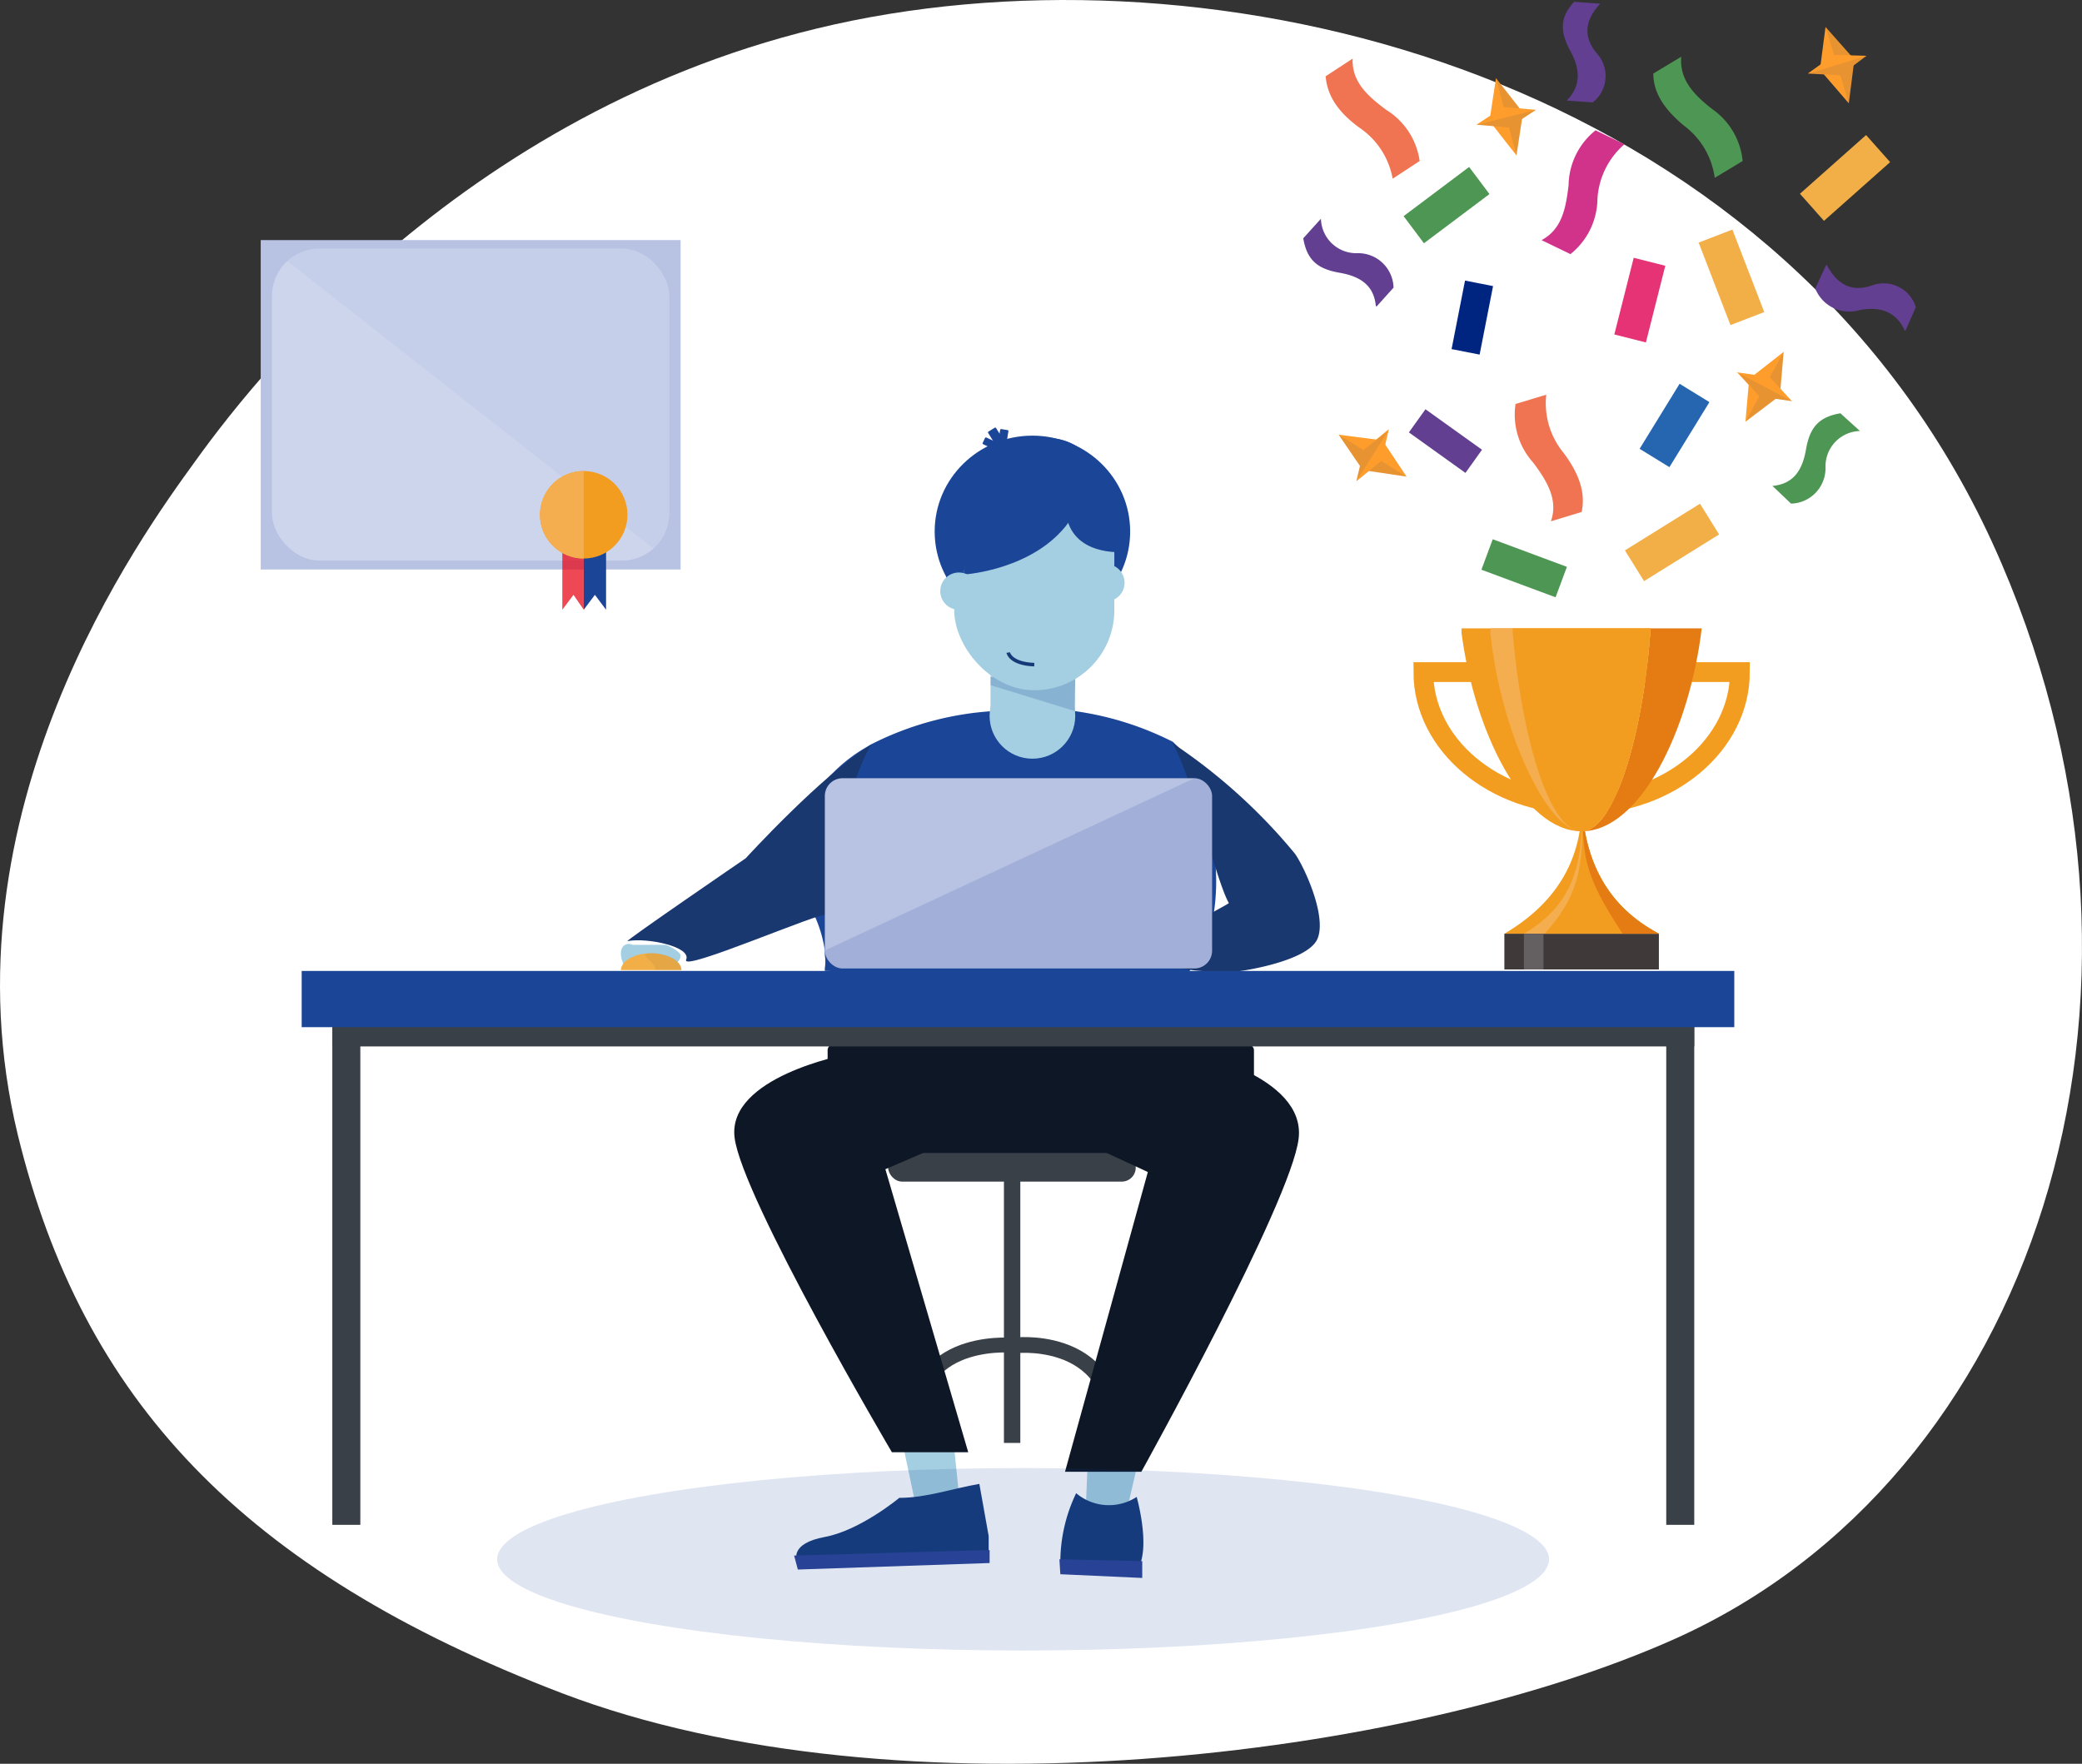 <svg xmlns="http://www.w3.org/2000/svg" width="198.265" height="167.951" viewBox="0 0 198.265 167.951"><rect x="0" y="0" width="198.265" height="167.951" fill="#333333" stroke="none"/><defs><style>.a{fill:#fff;}.b{fill:#a4cee1;}.ae,.c{fill:#b8c2e3;}.d{fill:#ccd5ec;}.e,.s,.u{fill:#1b4597;}.f{fill:#153a78;}.ab,.ad,.g,.h,.k,.l,.m,.n,.q,.r{fill:none;stroke-miterlimit:10;}.ad,.g,.h{stroke:#153a78;}.g{stroke-width:0.337px;}.h{stroke-width:0.337px;}.i{fill:#2b4295;}.j{fill:#c7c9cb;}.k,.l,.m,.n{stroke:#e53375;}.k{stroke-width:0.346px;}.l{stroke-width:0.346px;}.m{stroke-width:0.372px;}.n{stroke-width:0.346px;}.o{fill:#1a3870;}.p{fill:#3a4047;}.q,.r{stroke:#3a4047;}.q{stroke-width:1.498px;}.r{stroke-width:1.418px;}.s{opacity:0.2;}.t,.w{fill:#0d1725;}.an,.u{opacity:0.14;}.v{fill:#f3af47;}.w{opacity:0.06;}.x{fill:#40393a;}.y{fill:#f39d20;}.z{fill:#f5ae4f;}.aa{fill:#e57c13;}.ab{stroke:#f39d20;stroke-width:1.888px;}.ac{fill:#645f61;}.ad{stroke-width:0.337px;}.ae{opacity:0.29;}.af{fill:#e60b1b;opacity:0.75;}.ag{fill:#623f91;}.ah{fill:#2666b0;}.ai{fill:#4e9653;}.aj{fill:#d2338a;}.ak{fill:#002581;}.al{fill:#e53375;}.am{fill:#fe9d2b;}.an{fill:#5a5b5e;}.ao{fill:#f07451;}</style></defs><g transform="translate(99.132 83.976)"><g transform="translate(-99.132 -83.976)"><path class="a" d="M18.614,43.879c6.56-9.13,28.455-36.433,66.04-42.549s87.138,8.51,105.93,52.3c17.995,41.84,3.014,87.226-31.2,102.473-25.441,11.346-73.93,17.286-105.842,5.141-30.582-11.7-45.741-28.1-51.857-53.187C-5.763,77.3,13.473,50.971,18.614,43.879Z" transform="translate(0.009 -0.003)"/><path class="b" d="M96.8,153.778l1.33,6.294h4.255l-.975-9.4L96.8,149.7Z" transform="translate(-10.984 -17.002)"/><path class="b" d="M121.741,155.934l-1.33,5.762H116.6l.355-8.776,4.787-.62Z" transform="translate(-13.232 -17.297)"/><rect class="c" width="39.979" height="31.362" transform="translate(24.828 22.867)"/><rect class="d" width="37.851" height="29.714" rx="4.521" transform="translate(25.892 23.665)"/><path class="e" d="M125.446,91.358h0a25.087,25.087,0,0,0-.266-3.191,24.378,24.378,0,0,0-1.507-5.5,7.978,7.978,0,0,0-2.127-3.191h0l-.177-.177a29.519,29.519,0,0,0-9.308-2.925h0L108.87,76.2l-4.787.177h0a29.607,29.607,0,0,0-11.524,3.191l-.443.266h0a14.981,14.981,0,0,0-3.1,2.393,10.194,10.194,0,0,0-3.1,7.357c-1.241.8-.443,4.255-.443,4.255A6.568,6.568,0,0,1,86.62,94.9a5.141,5.141,0,0,1,.709,1.152h0a12.323,12.323,0,0,1,.886,3.1h0V99.6h0a3.9,3.9,0,0,1,0,1.241v.266c4.787.089,31.38,3.014,31.38,3.014a11.08,11.08,0,0,0,3.546-3.28h.089a13.651,13.651,0,0,0,2.039-5.23v-.089a20.124,20.124,0,0,0,.177-4.166Zm-37.94,10.017a.443.443,0,0,0,.621-.177C87.506,101.2,87.241,101.2,87.506,101.375Z" transform="translate(-9.669 -8.656)"/><circle class="f" cx="0.532" cy="0.532" r="0.532" transform="translate(95.035 55.577)"/><circle class="f" cx="0.532" cy="0.532" r="0.532" transform="translate(101.417 55.4)"/><path class="g" d="M111.364,63.5a8.332,8.332,0,0,1,.266,3.014,1.064,1.064,0,0,1-1.33.886" transform="translate(-12.517 -7.213)"/><path class="h" d="M108.2,70.3s.177,1.064,2.482,1.152" transform="translate(-12.279 -7.986)"/><g transform="translate(75.622 141.297)"><path class="f" d="M102.966,159.4c-2.571.443-5.053,1.33-7.623,1.33,0,0-3.723,3.1-7.092,3.723s-2.659,2.216-2.659,2.216l18.261-.355v-1.95Z" transform="translate(-85.326 -159.4)"/><path class="i" d="M85.3,167.032l.355,1.33,18.261-.62V166.5Z" transform="translate(-85.3 -160.206)"/></g><path class="j" d="M73.5,144.4" transform="translate(-8.338 -16.4)"/><g transform="translate(90.248 53.45)"><circle class="k" cx="2.659" cy="2.659" r="2.659" transform="translate(2.659)"/><path class="l" d="M118,61.632a1.6,1.6,0,0,1,1.241-.532h.621" transform="translate(-103.64 -60.391)"/><path class="m" d="M101.8,61.677l.886-.177a2.127,2.127,0,0,1,1.773,1.064" transform="translate(-101.8 -60.436)"/><circle class="k" cx="2.659" cy="2.659" r="2.659" transform="translate(9.308)"/><path class="n" d="M110.7,62.9h1.33" transform="translate(-102.811 -60.595)"/></g><path class="o" d="M90.624,80c-4.61,2.748-11.967,10.815-11.967,10.815S67.133,98.7,67.4,98.7c1.862-.355,6.116.532,5.585,1.773s12.853-4.61,13.563-4.344,0,0,0-.443C86.635,91.524,88.763,82.837,90.624,80Z" transform="translate(-7.645 -9.087)"/><path class="o" d="M125.794,79.8a53.541,53.541,0,0,1,11.7,10.549c.886,1.241,3.1,6.028,2.127,8.155s-7.358,3.1-8.067,3.1c-14.715.177-.177-6.382-.355-6.56C129.96,92.919,127.478,82.282,125.794,79.8Z" transform="translate(-14.182 -9.064)"/><g transform="translate(28.729 40.679)"><rect class="p" width="48.4" height="2.668" transform="translate(5.585 56.118) rotate(90)"/><rect class="p" width="48.4" height="2.668" transform="translate(132.612 56.118) rotate(90)"/><rect class="c" width="36.876" height="18.11" rx="1.684" transform="translate(49.818 33.425)"/><path class="q" d="M109.3,144.5s10.815-1.064,9.042,10.637" transform="translate(-41.132 -57.087)"/><path class="r" d="M107.45,144.5s-10.549-.886-8.776,9.308" transform="translate(-39.903 -57.087)"/><rect class="p" width="26.062" height="1.56" transform="translate(68.434 70.656) rotate(90)"/><rect class="p" width="23.579" height="2.686" rx="1.33" transform="translate(55.846 69.149)"/><ellipse class="e" cx="9.308" cy="9.13" rx="9.308" ry="9.13" transform="translate(60.278 0.804)"/><ellipse class="b" cx="4.078" cy="4.078" rx="4.078" ry="4.078" transform="translate(65.508 23.409)"/><path class="b" d="M114.378,77.044l-7.978-.355V72.7h8.067Z" transform="translate(-40.803 -48.937)"/><path class="s" d="M106.4,71.952v1.33l8.067,2.482V70.8Z" transform="translate(-40.803 -48.721)"/><path class="e" d="M109.7,62.5" transform="translate(-41.178 -47.779)"/><rect class="b" width="15.247" height="21.408" rx="7.623" transform="translate(62.14 3.641)"/><path class="e" d="M103.422,59.242s9.042-9.219,9.574-5.053,5.407,3.723,5.407,3.723l-2.216-7.623s-1.6-3.457-5.141-3.191c-14.36.975-8.687,15.867-8.687,15.867Z" transform="translate(-40.218 -46.028)"/><circle class="b" cx="1.773" cy="1.773" r="1.773" transform="translate(74.816 13.037)"/><path class="e" d="M103.677,60.485s6.56-.443,9.84-4.964S111.478,51,111.478,51l-3.9,1.418L104.3,55.7l-.8,4.7Z" transform="translate(-40.474 -46.473)"/><circle class="b" cx="1.773" cy="1.773" r="1.773" transform="translate(60.81 13.835)"/><g transform="translate(64.809 0)"><rect class="e" width="0.798" height="4.29" rx="0.089" transform="translate(1.814 4.526) rotate(-170.7)"/><rect class="e" width="0.709" height="4.29" rx="0.089" transform="matrix(-0.427, 0.904, -0.904, -0.427, 4.182, 2.772)"/><rect class="e" width="0.886" height="4.308" rx="0.089" transform="matrix(-0.849, 0.528, -0.528, -0.849, 3.539, 3.657)"/></g><rect class="t" width="40.599" height="10.371" rx="0.532" transform="translate(50.084 58.778)"/><path class="t" d="M125.715,112.752s11.258,2.3,10.549,8.333-14.981,31.735-14.981,31.735h-7.269l7.889-28.544L111,119.223V111.6Z" transform="translate(-41.325 -53.354)"/><path class="t" d="M89.445,113.175S78.187,115.3,78.9,121.064s14.981,29.962,14.981,29.962h7.269l-7.889-26.948,10.9-4.7V112.2Z" transform="translate(-37.676 -53.422)"/><path class="u" d="M90.284,101.684h33.508A1.684,1.684,0,0,0,125.476,100V85.284a1.684,1.684,0,0,0-1.684-1.684L88.6,100A1.684,1.684,0,0,0,90.284,101.684Z" transform="translate(-38.782 -50.175)"/><rect class="p" width="129.687" height="2.845" transform="translate(2.925 56.118)"/><rect class="e" width="136.424" height="5.354" transform="translate(0 51.775)"/></g><path class="b" d="M67.852,101.489h3.1c.355.089,1.507.709,1.418,1.064a.8.8,0,0,1-.355.62l-.886.355h-.355l-3.28.177c-.443,0-.532-.266-.709-.8s-.177-1.507.709-1.507Z" transform="translate(-7.566 -11.517)"/><path class="v" d="M72.462,104H66.7c0-.886,1.33-1.6,2.837-1.6S72.462,103.109,72.462,104Z" transform="translate(-7.566 -11.631)"/><path class="w" d="M72.756,104H70.274c0-.886-1.95-1.6-.355-1.6S72.756,103.109,72.756,104Z" transform="translate(-7.86 -11.631)"/><rect class="x" width="14.715" height="3.404" transform="translate(143.258 88.908)"/><g transform="translate(135.546 59.832)"><path class="y" d="M168.957,85.9c.177,5.407-2.216,9.751-7.357,12.765h14.715C171.44,96.094,169.135,91.751,168.957,85.9Z" transform="translate(-153.888 -69.589)"/><path class="z" d="M169.2,85.9c.177,5.407-.355,9.751-5.5,12.765h12.853C171.678,96.094,169.373,91.751,169.2,85.9Z" transform="translate(-154.126 -69.589)"/><path class="y" d="M169.446,85.9c.177,5.407.177,8.776-3.546,12.765h10.9C171.928,96.094,169.623,91.751,169.446,85.9Z" transform="translate(-154.376 -69.589)"/><path class="aa" d="M169.9,85.9c.177,5.407,0,6.826,3.9,12.765h3.457C172.382,96.094,170.077,91.751,169.9,85.9Z" transform="translate(-154.83 -69.589)"/><path class="ab" d="M152.9,72.2c0,6.914,6.737,12.588,15.07,12.588s15.07-5.673,15.07-12.588Z" transform="translate(-152.9 -68.034)"/><path class="aa" d="M181.335,67.5c-1.152,9.662-5.851,19.325-11.435,19.325,3.191,0,5.939-9.662,6.56-19.325Z" transform="translate(-154.83 -67.5)"/><path class="y" d="M174.995,67.5c-.62,9.662-3.368,19.325-6.56,19.325-5.5,0-10.194-9.4-11.435-18.881V67.5Z" transform="translate(-153.366 -67.5)"/><path class="z" d="M175.347,67.5c-.62,9.662-3.368,19.325-6.56,19.325s-7.712-9.4-8.687-18.881V67.5Z" transform="translate(-153.718 -67.5)"/><path class="y" d="M175.619,67.5c-.62,9.662-3.368,19.325-6.56,19.325s-5.762-9.4-6.56-18.881V67.5Z" transform="translate(-153.99 -67.5)"/><rect class="ac" width="1.862" height="3.404" transform="translate(9.574 29.075)"/></g><path class="ad" d="M108.3,70.1s.177,1.064,2.482,1.152" transform="translate(-12.29 -7.963)"/><path class="ae" d="M67.979,57.18,28,25.8H67.979Z" transform="translate(-3.172 -2.933)"/><path class="af" d="M62.439,64.364l-.975-1.418L60.4,64.364V55.5h2.039Z" transform="translate(-6.851 -6.305)"/><path class="e" d="M64.827,64.364l-1.064-1.418L62.7,64.364V55.5h2.127Z" transform="translate(-7.112 -6.305)"/><circle class="y" cx="4.166" cy="4.166" r="4.166" transform="translate(51.422 44.851)"/><path class="z" d="M62.166,58.933a4.166,4.166,0,1,1,0-8.333Z" transform="translate(-6.578 -5.749)"/><path class="e" d="M125.9,79.8" transform="translate(-14.289 -9.064)"/><rect class="ag" width="6.623" height="2.711" transform="translate(139.551 45.03) rotate(-144.395)"/><rect class="ah" width="7.269" height="3.333" transform="matrix(-0.524, 0.852, -0.852, -0.524, 162.785, 38.29)"/><rect class="v" width="8.421" height="3.448" transform="matrix(0.748, -0.664, 0.664, 0.748, 171.405, 18.45)"/><rect class="v" width="8.421" height="3.448" transform="translate(164.789 30.957) rotate(-111.1)"/><path class="ag" d="M147,31.833h-.089c-.177-1.95-1.418-2.837-3.457-3.191s-3.1-1.152-3.457-3.28l1.684-1.862a3.367,3.367,0,0,0,3.457,3.28,3.37,3.37,0,0,1,3.457,3.28Z" transform="translate(-15.89 -2.671)"/><path class="ai" d="M190.4,51.314h0c1.95-.177,2.837-1.418,3.191-3.457s1.152-3.1,3.28-3.457l1.862,1.684a3.367,3.367,0,0,0-3.28,3.457A3.37,3.37,0,0,1,192.173,53Z" transform="translate(-21.613 -5.045)"/><path class="ag" d="M168.253,9.6h0c1.33-1.33,1.33-2.925.355-4.7s-1.064-3.191.355-4.7l2.482.177c-1.418,1.507-1.684,3.1-.355,4.7a3.2,3.2,0,0,1-.355,4.7Z" transform="translate(-19.056 -0.026)"/><path class="aj" d="M165.6,24.46h0c1.95-1.064,2.3-3.014,2.571-5.23A6.826,6.826,0,0,1,170.741,14l2.748,1.33h0a7.446,7.446,0,0,0-2.571,5.23,6.819,6.819,0,0,1-2.571,5.23Z" transform="translate(-18.797 -1.593)"/><rect class="ak" width="6.648" height="2.721" transform="translate(142.181 27.242) rotate(101.1)"/><rect class="v" width="8.421" height="3.448" transform="matrix(0.849, -0.528, 0.528, 0.849, 154.738, 52.409)"/><rect class="ai" width="7.535" height="3.094" transform="translate(148.135 56.875) rotate(-159.6)"/><rect class="al" width="7.535" height="3.103" transform="matrix(0.245, -0.969, 0.969, 0.245, 153.729, 31.848)"/><path class="ag" d="M203.6,34.694h-.089c-.8-1.773-2.3-2.3-4.255-1.95A3.48,3.48,0,0,1,195,30.7l1.064-2.3c.975,1.862,2.3,2.659,4.255,2.039a3.2,3.2,0,0,1,4.255,2.039Z" transform="translate(-22.135 -3.228)"/><g transform="translate(172.156 2.568)"><path class="am" d="M198.248,10.169,198.78,6l-2.748-3.1L195.5,6.978l2.748,3.191Z" transform="translate(-194.348 -2.9)"/><path class="an" d="M198.316,10.169,198.848,6,196.1,2.9l2.216,7.269Z" transform="translate(-194.416 -2.9)"/><path class="am" d="M197.3,7.85l2.482-1.862-3.1-.089L194.2,7.673Z" transform="translate(-194.2 -3.241)"/><path class="an" d="M197.314,7.862,199.8,6l-5.5,1.684Z" transform="translate(-194.211 -3.252)"/></g><g transform="translate(165.419 33.505)"><path class="am" d="M187.5,44.448l3.28-2.482.355-4.166-3.28,2.571-.355,4.078Z" transform="translate(-186.702 -37.8)"/><path class="an" d="M187.5,44.448l3.28-2.482.355-4.166L187.5,44.448Z" transform="translate(-186.702 -37.8)"/><path class="am" d="M188.727,42.3l3.1.443-2.127-2.3L186.6,40Z" transform="translate(-186.6 -38.05)"/><path class="an" d="M188.75,42.316l3.1.443L186.8,40.1Z" transform="translate(-186.623 -38.061)"/></g><g transform="translate(140.598 7.443)"><path class="am" d="M162.571,15.758l.621-4.078L160.62,8.4,160,12.478l2.571,3.28Z" transform="translate(-158.759 -8.4)"/><path class="an" d="M162.65,15.758l.621-4.078L160.7,8.4l1.95,7.358Z" transform="translate(-158.838 -8.4)"/><path class="am" d="M161.7,13.45l2.571-1.684-3.1-.266L158.6,13.184Z" transform="translate(-158.6 -8.752)"/><path class="an" d="M161.714,13.484l2.571-1.684L158.7,13.218Z" transform="translate(-158.611 -8.786)"/></g><g transform="translate(127.479 40.862)"><path class="am" d="M143.8,46.7l2.3,3.369,4.166.621-2.3-3.457L143.8,46.7Z" transform="translate(-143.8 -46.168)"/><path class="an" d="M143.8,46.7l2.3,3.369,4.166.621L143.8,46.7Z" transform="translate(-143.8 -46.168)"/><path class="am" d="M146.409,48.05l-.709,3.014,2.393-1.95L148.8,46.1Z" transform="translate(-144.016 -46.1)"/><path class="an" d="M146.409,48.073l-.709,3.014,3.014-4.787Z" transform="translate(-144.016 -46.123)"/></g><path class="ao" d="M144.971,6.3c-.089,2.216,1.418,3.546,3.191,4.875a6.826,6.826,0,0,1,3.191,4.875l-2.571,1.684a7.446,7.446,0,0,0-3.191-4.875c-1.684-1.241-3.014-2.748-3.191-4.875Z" transform="translate(-16.162 -0.718)"/><path class="ai" d="M180.259,6.1c-.177,2.216,1.241,3.634,2.925,4.964a6.826,6.826,0,0,1,2.925,4.964l-2.659,1.6a7.446,7.446,0,0,0-2.925-4.964c-1.6-1.33-2.925-2.925-2.925-4.964Z" transform="translate(-20.159 -0.696)"/><path class="ao" d="M166.159,54.456c.709-2.039-.355-3.812-1.684-5.585a6.826,6.826,0,0,1-1.684-5.585l2.925-.886a7.446,7.446,0,0,0,1.684,5.585c1.241,1.684,2.127,3.546,1.684,5.585Z" transform="translate(-18.469 -4.817)"/><rect class="ai" width="7.801" height="3.227" transform="translate(141.839 18.479) rotate(143.1)"/><g transform="translate(100.885 142.183)"><path class="f" d="M115.407,160.4a4.831,4.831,0,0,0,5.762.355s1.241,4.344.266,6.56-7.535-.443-7.535-.443A15.158,15.158,0,0,1,115.407,160.4Z" transform="translate(-113.811 -160.4)"/><path class="i" d="M121.689,167.677v1.6l-7.8-.355L113.8,167.5Z" transform="translate(-113.8 -161.206)"/></g><ellipse class="u" cx="50.084" cy="8.687" rx="50.084" ry="8.687" transform="translate(47.344 139.79)"/></g></g></svg>